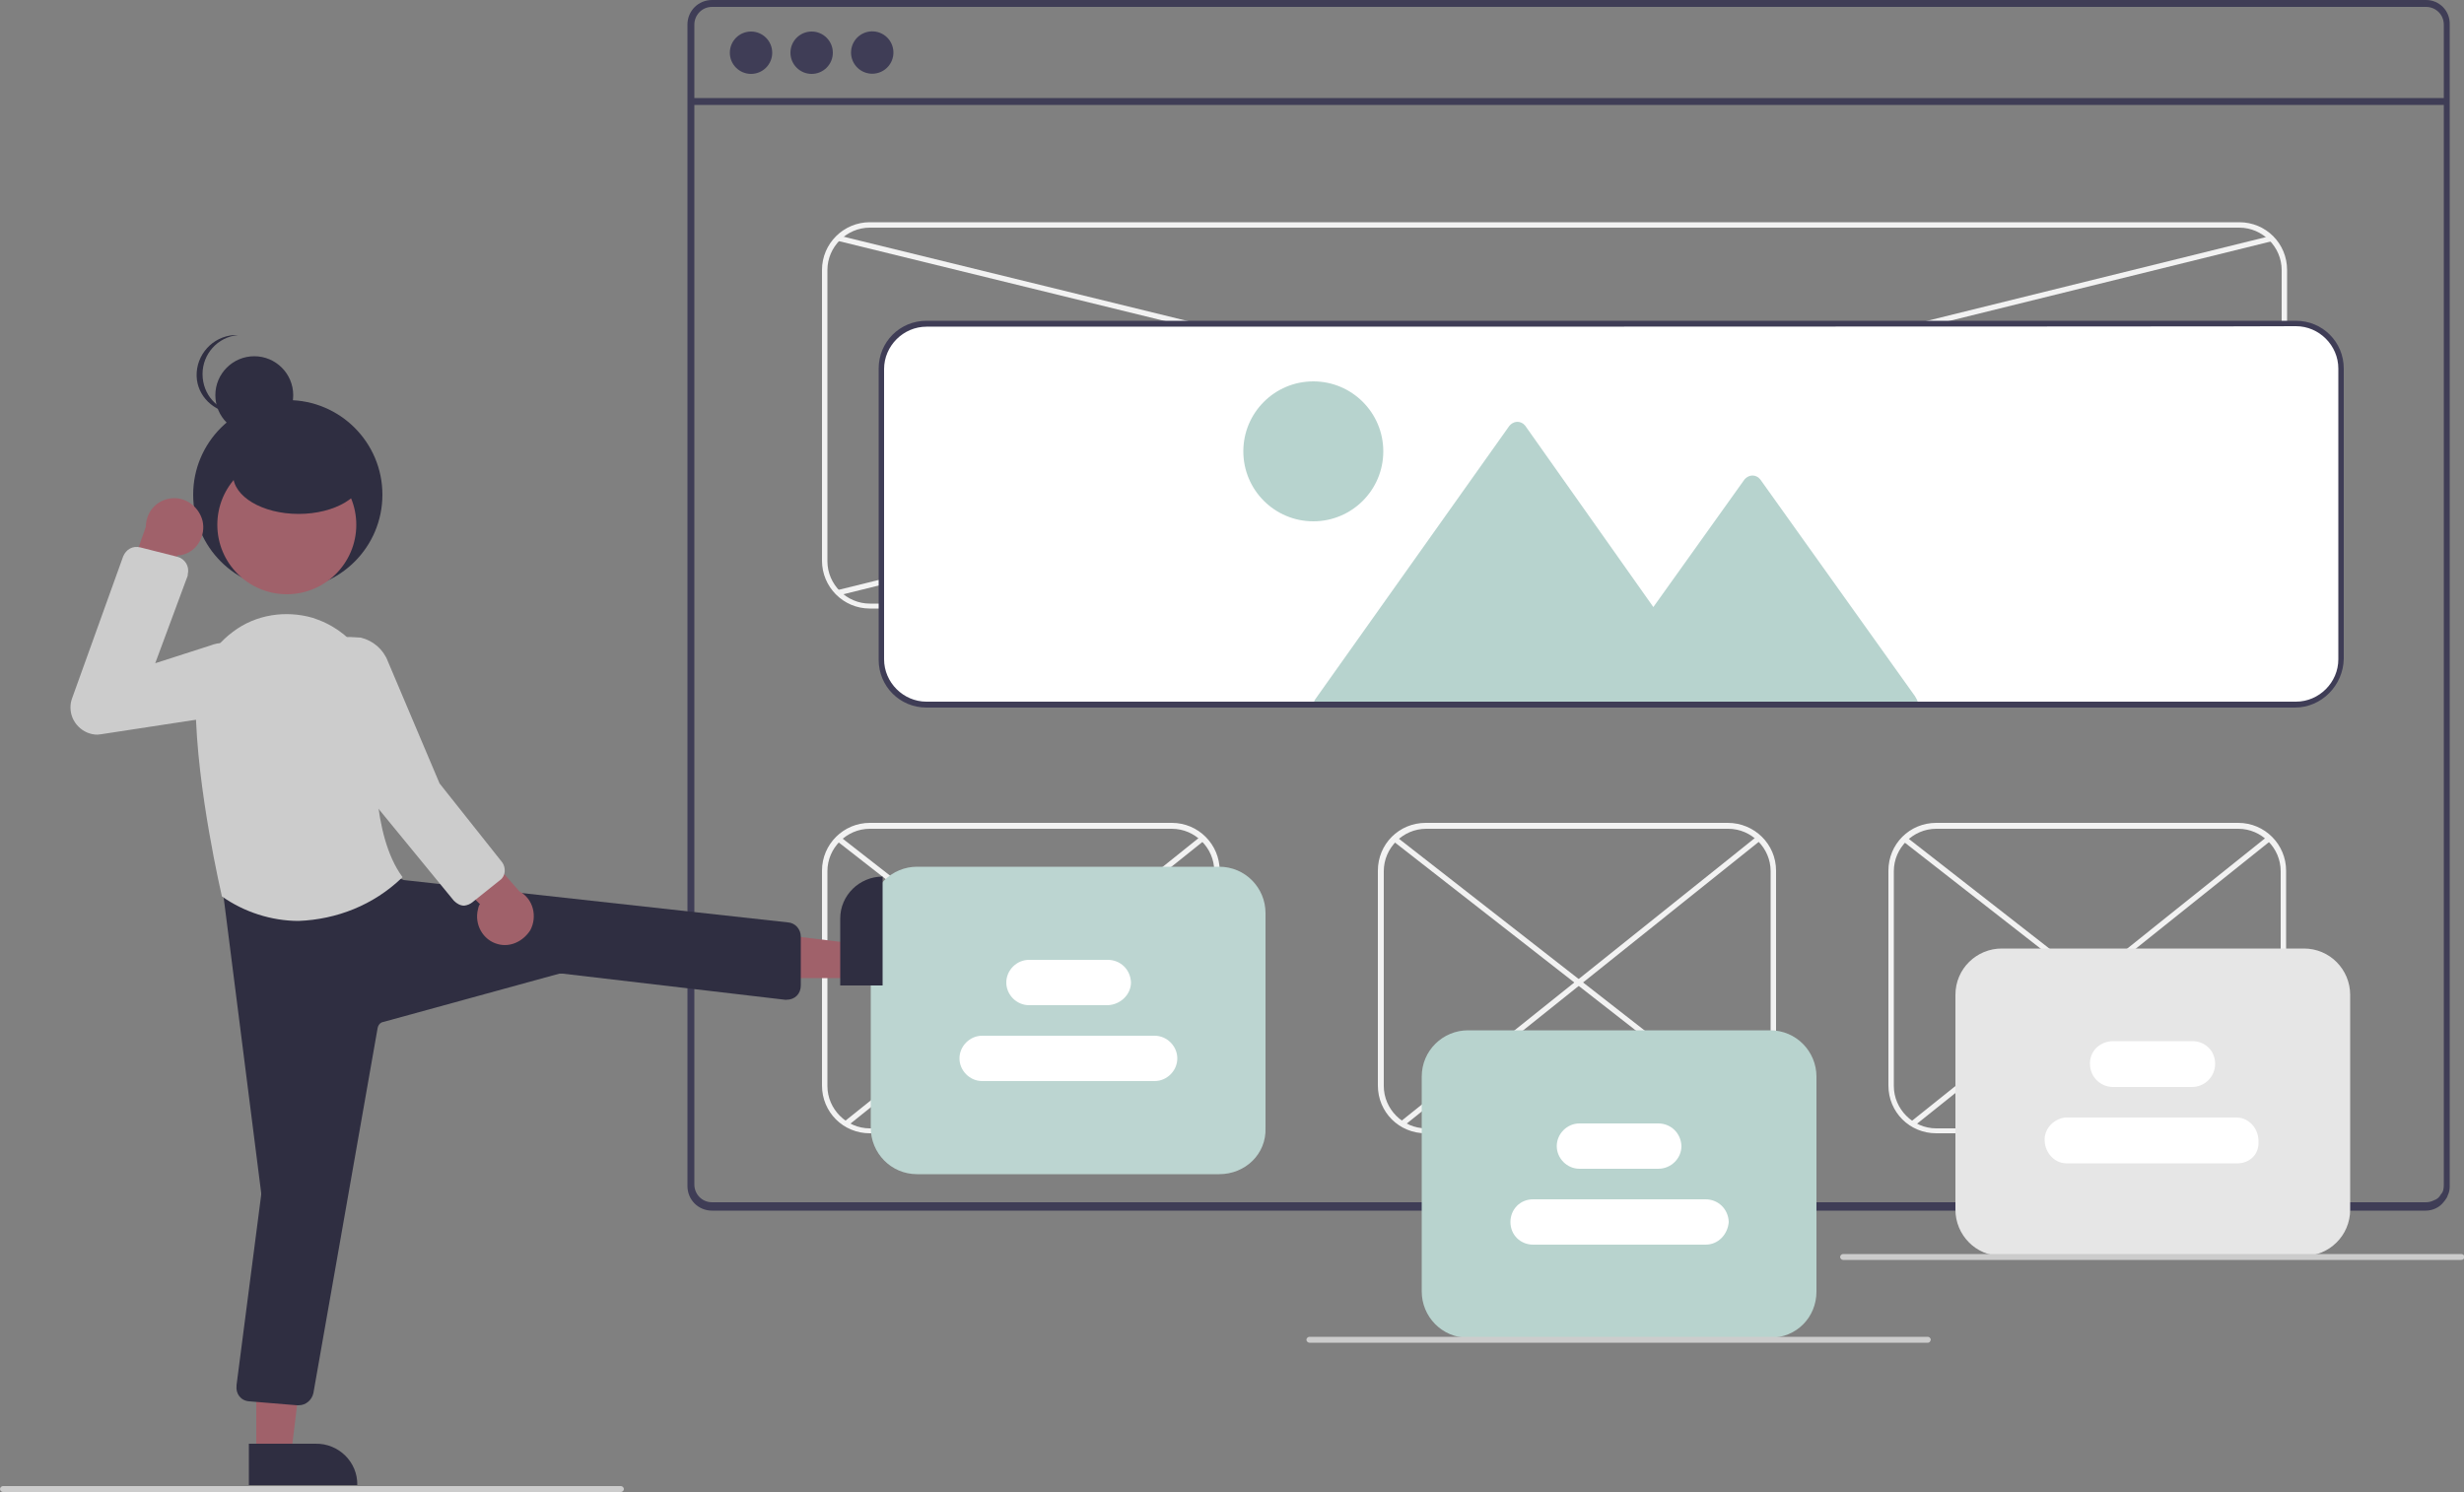 <?xml version="1.0" encoding="utf-8"?>
<!-- Generator: Adobe Illustrator 24.1.2, SVG Export Plug-In . SVG Version: 6.00 Build 0)  -->
<svg version="1.1" id="Capa_1" xmlns="http://www.w3.org/2000/svg" xmlns:xlink="http://www.w3.org/1999/xlink" x="0px" y="0px"
	 viewBox="0 0 500 302.8" style="enable-background:new 0 0 500 302.8;" xml:space="preserve">
<rect x="0" y="0" width="500" height="302.8" fill="#808080" stroke="none"/>
<style type="text/css">
	.st0{fill:#3F3D56;}
	.st1{fill:#F2F2F2;}
	.st2{fill:#FFFFFF;}
	.st3{fill:#B8D3CE;}
	.st4{fill:#CCCCCC;}
	.st5{fill:#BCD5D1;}
	.st6{fill:#E6E6E6;}
	.st7{fill:#A0616A;}
	.st8{fill:#2F2E41;}
	.st9{fill:#B7D3CE;}
</style>
<g id="Grupo_1150">
	<g id="Grupo_502">
		<path id="Trazado_910" class="st0" d="M492.3,0H144.5c-2.8,0-5,2.2-5,5l0,0v235.7c0,2.8,2.2,5,5,5l0,0h347.7
			c1.5,0,2.9-0.7,3.7-1.8l0.1-0.1c0.3-0.4,0.6-0.8,0.7-1.2c0.3-0.6,0.4-1.2,0.4-1.8V5C497.2,2.2,495,0,492.3,0L492.3,0z
			 M495.9,240.5c0,0.7-0.1,1.4-0.6,1.9c-0.3,0.6-0.8,1-1.4,1.2c-0.6,0.3-1.1,0.4-1.7,0.4H144.5c-2.1,0-3.6-1.7-3.6-3.6V5
			c0-1.9,1.5-3.6,3.6-3.6h0.1h347.7c1.9,0,3.6,1.5,3.6,3.6l0,0v235.5H495.9z"/>
		<rect id="Rectángulo_212" x="140.2" y="19.9" class="st0" width="356.3" height="1.4"/>
		<circle id="Elipse_124" class="st0" cx="152.4" cy="10.7" r="4.3"/>
		<circle id="Elipse_125" class="st0" cx="164.7" cy="10.7" r="4.3"/>
		
			<ellipse id="Elipse_126" transform="matrix(0.173 -0.985 0.985 0.173 135.835 183.158)" class="st0" cx="177" cy="10.7" rx="4.3" ry="4.3"/>
		<path id="Trazado_911" class="st1" d="M454.2,123.5H176.5c-5.4,0-9.7-4.4-9.7-9.7V54.8c0-5.4,4.4-9.7,9.7-9.7h277.9
			c5.4,0,9.7,4.3,9.7,9.7v59.1C464,119.1,459.6,123.5,454.2,123.5z M176.5,46.2c-4.7,0-8.6,3.9-8.6,8.6l0,0v59.1
			c0,4.7,3.9,8.6,8.6,8.6l0,0h277.9c4.7,0,8.6-3.9,8.6-8.6l0,0V54.8c0-4.7-3.9-8.6-8.6-8.6l0,0H176.5z"/>
		<path id="Trazado_912" class="st1" d="M237.8,230h-61.3c-5.4,0-9.7-4.3-9.7-9.7v-43.6c0-5.4,4.4-9.7,9.7-9.7h61.3
			c5.4,0,9.7,4.4,9.7,9.7l0,0v43.6C247.4,225.7,243.2,230,237.8,230z M176.5,168.2c-4.7,0-8.6,3.9-8.6,8.6l0,0v43.6
			c0,4.7,3.9,8.6,8.6,8.6l0,0h61.3c4.7,0,8.6-3.9,8.6-8.6l0,0v-43.6c0-4.7-3.9-8.6-8.6-8.6l0,0H176.5z"/>
		<path id="Trazado_913" class="st1" d="M454.2,230h-61.3c-5.4,0-9.7-4.3-9.7-9.7v-43.6c0-5.4,4.3-9.7,9.7-9.7h61.3
			c5.4,0,9.7,4.4,9.7,9.7v43.6C464,225.7,459.6,230,454.2,230z M392.9,168.2c-4.7,0-8.6,3.9-8.6,8.6v43.6c0,4.7,3.9,8.6,8.6,8.6
			h61.3c4.7,0,8.6-3.9,8.6-8.6l0,0v-43.6c0-4.7-3.9-8.6-8.6-8.6l0,0H392.9z"/>
		<path id="Trazado_914" class="st1" d="M350.6,230h-61.3c-5.4,0-9.7-4.3-9.7-9.7v-43.6c0-5.4,4.3-9.7,9.7-9.7h61.3
			c5.4,0,9.8,4.3,9.8,9.7l0,0v43.6C360.4,225.7,356,230,350.6,230L350.6,230z M289.4,168.2c-4.7,0-8.6,3.9-8.6,8.6v43.6
			c0,4.7,3.9,8.6,8.6,8.6h61.3c4.7,0,8.6-3.9,8.6-8.6v-43.6c0-4.7-3.9-8.6-8.6-8.6H289.4z"/>
		
			<rect id="Rectángulo_213" x="316.1" y="-66.9" transform="matrix(0.238 -0.971 0.971 0.238 159.661 371.721)" class="st1" width="1.1" height="302.1"/>
		
			<rect id="Rectángulo_214" x="165.7" y="83.8" transform="matrix(0.971 -0.24 0.24 0.971 -11.023 78.151)" class="st1" width="299.6" height="1.1"/>
		<path id="Trazado_915" class="st2" d="M465.7,143.3H188c-5.3,0-9.4-4.3-9.4-9.4V74.8c0-5.3,4.3-9.4,9.4-9.4h277.9
			c5.3,0,9.4,4.3,9.4,9.4v58.9C475.1,139,471,143.3,465.7,143.3z"/>
		
			<rect id="Rectángulo_215" x="319.2" y="152.2" transform="matrix(0.615 -0.788 0.788 0.615 -33.599 328.585)" class="st1" width="1.1" height="93.1"/>
		
			<rect id="Rectángulo_216" x="274.3" y="198.5" transform="matrix(0.781 -0.625 0.625 0.781 -54.04 243.986)" class="st1" width="92.8" height="1.1"/>
		
			<rect id="Rectángulo_217" x="206.3" y="152.2" transform="matrix(0.615 -0.788 0.788 0.615 -77.046 239.598)" class="st1" width="1.1" height="93.1"/>
		
			<rect id="Rectángulo_218" x="161.4" y="198.5" transform="matrix(0.781 -0.625 0.625 0.781 -78.793 173.473)" class="st1" width="92.8" height="1.1"/>
		
			<rect id="Rectángulo_219" x="422.8" y="152.2" transform="matrix(0.615 -0.788 0.788 0.615 6.219 410.301)" class="st1" width="1.1" height="93.1"/>
		
			<rect id="Rectángulo_220" x="377.9" y="198.5" transform="matrix(0.781 -0.625 0.625 0.781 -31.361 308.739)" class="st1" width="92.8" height="1.1"/>
		<path id="Trazado_916" class="st3" d="M359.2,271.5h-61.3c-5.3,0-9.4-4.3-9.4-9.4v-43.6c0-5.3,4.3-9.4,9.4-9.4h61.3
			c5.3,0,9.4,4.3,9.4,9.4l0,0v43.6C368.6,267.4,364.5,271.5,359.2,271.5z"/>
		<path id="Trazado_917" class="st4" d="M391.2,272.5H265.7c-0.3,0-0.6-0.3-0.6-0.6c0-0.3,0.3-0.6,0.6-0.6h125.5
			c0.3,0,0.6,0.3,0.6,0.6C391.7,272.2,391.6,272.5,391.2,272.5L391.2,272.5z"/>
		<path id="Trazado_918" class="st4" d="M126,302.8H0.6c-0.3,0-0.6-0.3-0.6-0.6c0-0.3,0.3-0.6,0.6-0.6l0,0H126
			c0.3,0,0.6,0.3,0.6,0.6C126.6,302.5,126.3,302.8,126,302.8L126,302.8z"/>
		<path id="Trazado_919" class="st2" d="M336.5,237.2h-16c-2.5,0-4.6-2.1-4.6-4.6c0-2.5,2.1-4.6,4.6-4.6h16c2.5,0,4.6,1.9,4.7,4.6
			C341.2,235.1,339.1,237.2,336.5,237.2L336.5,237.2z"/>
		<path id="Trazado_920" class="st2" d="M346.1,252.6h-35c-2.5,0-4.6-1.9-4.6-4.6c0-2.5,1.9-4.6,4.6-4.6h35c2.5,0,4.6,1.9,4.7,4.6
			C350.6,250.5,348.7,252.6,346.1,252.6L346.1,252.6z"/>
		<path id="Trazado_921" class="st5" d="M247.4,238.3h-61.3c-5.3,0-9.4-4.3-9.4-9.4v-43.6c0-5.3,4.3-9.4,9.4-9.4h61.3
			c5.3,0,9.4,4.3,9.4,9.4l0,0v43.6C257,234.2,252.7,238.3,247.4,238.3L247.4,238.3L247.4,238.3z"/>
		<path id="Trazado_922" class="st2" d="M224.8,204h-16c-2.5,0-4.6-2.1-4.6-4.6s2.1-4.6,4.6-4.6h16c2.5,0,4.6,1.9,4.7,4.6
			C229.5,201.8,227.4,203.9,224.8,204L224.8,204z"/>
		<path id="Trazado_923" class="st2" d="M234.3,219.4h-35c-2.5,0-4.6-2.1-4.6-4.6c0-2.5,2.1-4.6,4.6-4.6h35c2.5,0,4.6,2.1,4.6,4.6
			C238.9,217.3,236.8,219.4,234.3,219.4z"/>
		<path id="Trazado_924" class="st6" d="M467.5,254.9h-61.3c-5.3,0-9.4-4.3-9.4-9.4l0,0v-43.6c0-5.3,4.3-9.4,9.4-9.4h61.3
			c5.3,0,9.4,4.3,9.4,9.4v43.6C476.9,250.8,472.6,254.9,467.5,254.9L467.5,254.9z"/>
		<path id="Trazado_925" class="st2" d="M444.8,220.6h-16c-2.5,0-4.6-1.9-4.7-4.6c-0.1-2.6,1.9-4.6,4.6-4.7h16.2
			c2.5,0,4.6,1.9,4.6,4.6C449.5,218.5,447.4,220.6,444.8,220.6L444.8,220.6z"/>
		<path id="Trazado_926" class="st2" d="M454.2,236.1h-35c-2.5-0.1-4.4-2.4-4.3-5c0.1-2.2,1.9-4,4.1-4.3h35c2.5,0.1,4.4,2.4,4.3,5
			C458.4,234.2,456.6,236,454.2,236.1L454.2,236.1z"/>
		<path id="Trazado_927" class="st7" d="M172.6,198.5v-7.1l-27.1-3.3v10.4H172.6z"/>
		<path id="Trazado_928" class="st8" d="M179.1,177.9V200h-8.6v-13.6C170.5,181.7,174.4,177.9,179.1,177.9L179.1,177.9z"/>
		<path id="Trazado_929" class="st7" d="M52,294.9h7.1l3.3-27.1H52V294.9z"/>
		<path id="Trazado_930" class="st8" d="M72.5,301.4h-22v-8.4H64C68.7,292.9,72.6,296.7,72.5,301.4L72.5,301.4z"/>
		<path id="Trazado_931" class="st8" d="M60.6,285.2h-0.3l-9.7-0.8c-1.7-0.1-2.8-1.5-2.6-3.2v-0.1l5-38.6c0-0.1,0-0.3,0-0.4
			l-7.9-62.2c-0.1-1.7,1-3,2.5-3.3l0,0h0.3l27.9-0.4h0.6l5.5,2.4l78,8.6c1.5,0.1,2.6,1.4,2.6,2.9V200c0,1.7-1.2,2.9-2.9,2.9l0,0
			h-0.3l-45.1-5.3c-0.3,0-0.4,0-0.7,0l-35.7,9.8c-0.7,0.1-1.1,0.7-1.2,1.4l-13,73.9C63.3,284.1,62.1,285.2,60.6,285.2L60.6,285.2z"
			/>
		<circle id="Elipse_127" class="st8" cx="58.4" cy="100.4" r="19.2"/>
		<circle id="Elipse_128" class="st8" cx="51.6" cy="80.2" r="7.9"/>
		<path id="Trazado_932" class="st8" d="M41.1,75.9c0-4,3-7.5,7.2-7.9h-0.8c-4.4,0.3-7.7,4-7.6,8.3c0.1,4.1,3.5,7.3,7.6,7.6
			c0.3,0,0.6,0,0.8,0C44.1,83.4,41.1,80.1,41.1,75.9L41.1,75.9z"/>
		<path id="Trazado_933" class="st4" d="M60.6,186.9c-5.5,0-11.1-1.8-15.6-5l0,0v-0.1c0-0.1-5.1-21.7-5.3-38.5
			c0-5.9,2.8-11.6,7.6-15.1c4.6-3.5,10.7-4.4,16.2-2.8l0,0l1.1,0.4c7.7,2.9,12.6,10.5,11.9,18.8c-0.7,8.9-1,24.9,5.1,33.3l0.1,0.1
			l-0.1,0.1C75.8,183.7,68.3,186.6,60.6,186.9z"/>
		<circle id="Elipse_129" class="st7" cx="58.2" cy="106.5" r="14.1"/>
		<path id="Trazado_934" class="st7" d="M41.1,105.7c0.7,3-1.1,6.2-4.1,6.9l0,0c-0.3,0.1-0.7,0.1-1,0.1l-5.5,19.8l-7.1-8l6.2-17.6
			c0-3.2,2.5-5.8,5.8-5.8C38,101.1,40.4,103,41.1,105.7L41.1,105.7z"/>
		<path id="Trazado_935" class="st4" d="M19.8,149.1c-3,0-5.5-2.5-5.5-5.5c0-0.7,0.1-1.2,0.3-1.8l10.4-28.9c0.6-1.4,1.9-2.2,3.5-1.8
			l7.5,1.9c1.5,0.4,2.5,1.9,2.1,3.5l0,0v0.3l-6.6,17.8l11.2-3.6c3.7-1.5,8,0.4,9.4,4.1c1.5,3.7-0.4,8-4.1,9.4
			c-0.3,0.1-0.6,0.1-0.8,0.3c-0.4,0.1-0.7,0.1-1.1,0.3L20.6,149C20.3,149,20.1,149.1,19.8,149.1z"/>
		<ellipse id="Elipse_130" class="st8" cx="60.6" cy="96.4" rx="13.3" ry="7.9"/>
		<path id="Trazado_936" class="st7" d="M101,191.6c-3-0.8-4.8-4-4-7.1l0,0c0.1-0.3,0.1-0.7,0.4-1l-14.7-14.4l10.4-2.2l12.3,14
			c2.8,1.5,3.7,5.1,2.2,7.9C106.1,191.1,103.5,192.3,101,191.6L101,191.6z"/>
		<path id="Trazado_937" class="st4" d="M94.2,183.8c-0.8,0-1.5-0.4-2.1-1l-15.9-19.4l-12.4-23.9c-0.8-2.5-0.4-5.1,1.2-7.2
			c1.5-1.9,3.9-3.2,6.4-3c0.6,0,1.2,0.1,1.8,0.1c2.5,0.6,4.6,2.4,5.5,4.8l10.5,24.8l12.7,16c0.8,1.1,0.7,2.8-0.4,3.6l-5.5,4.4
			C95.4,183.5,94.9,183.7,94.2,183.8L94.2,183.8z"/>
		<path id="Trazado_938" class="st4" d="M499.4,255.7H374c-0.3,0-0.6-0.3-0.6-0.6s0.3-0.6,0.6-0.6h125.5c0.3,0,0.6,0.3,0.6,0.6
			C500,255.6,499.7,255.7,499.4,255.7z"/>
		<path id="Trazado_939" class="st9" d="M389.1,142.2v0.7H266.7v-0.7l0.7-1l38.9-54.8c0.7-0.8,1.8-1.1,2.8-0.4
			c0.1,0.1,0.3,0.3,0.4,0.4l26,36.8l18.5-25.9c0.7-0.8,1.8-1.1,2.8-0.4l0,0c0.1,0.1,0.3,0.3,0.4,0.4l31.4,44L389.1,142.2z"/>
		<circle id="Elipse_131" class="st9" cx="266.5" cy="91.6" r="14.2"/>
		<path id="Trazado_940" class="st0" d="M465.7,143.6H188c-5.4,0-9.7-4.3-9.7-9.7V74.8c0-5.4,4.3-9.7,9.7-9.7h277.9
			c5.4,0,9.7,4.3,9.7,9.7v58.9C475.5,139.1,471.1,143.6,465.7,143.6z M188,66.3c-4.7,0-8.6,3.9-8.6,8.6v58.9c0,4.7,3.9,8.6,8.6,8.6
			h277.9c4.7,0,8.6-3.9,8.6-8.6V74.8c0-4.7-3.9-8.6-8.6-8.6C465.8,66.3,188,66.3,188,66.3z"/>
	</g>
</g>
</svg>
